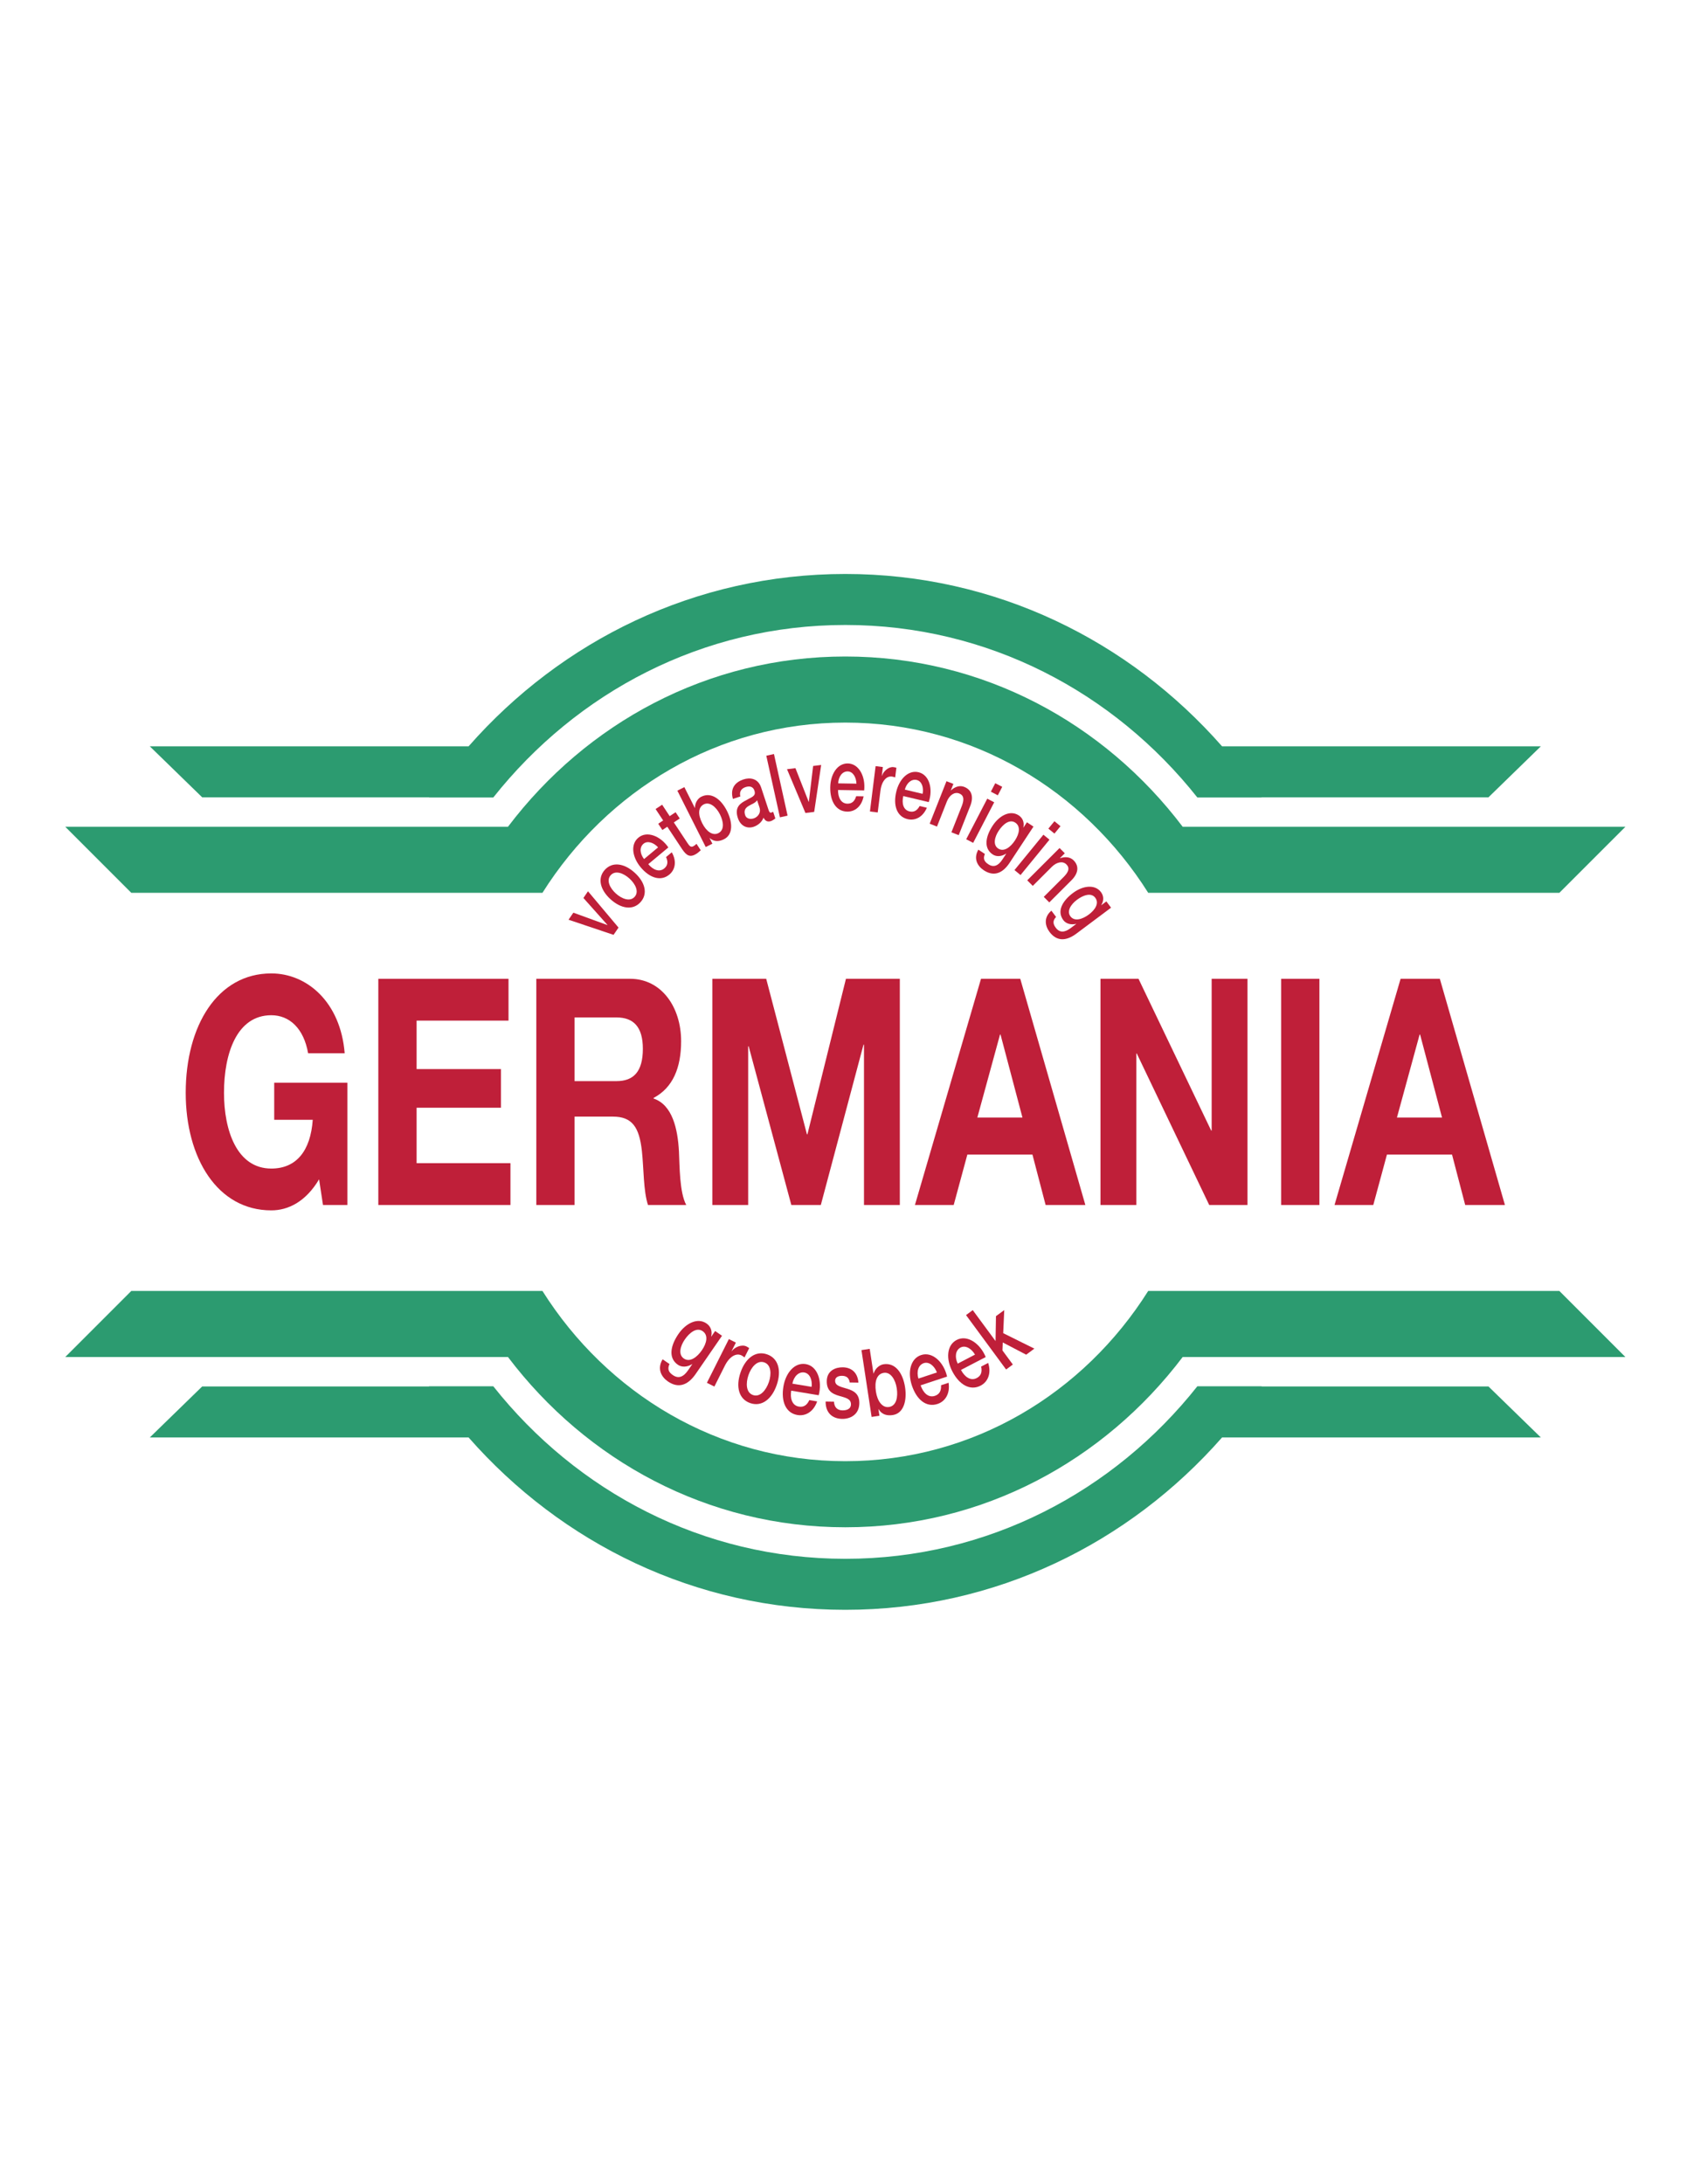 <?xml version="1.0" encoding="iso-8859-1"?>
<!-- Generator: Adobe Illustrator 24.0.1, SVG Export Plug-In . SVG Version: 6.00 Build 0)  -->
<svg version="1.1" id="Layer_1" xmlns="http://www.w3.org/2000/svg" xmlns:xlink="http://www.w3.org/1999/xlink" x="0px" y="0px"
	 viewBox="0 0 612 792" style="enable-background:new 0 0 612 792;" xml:space="preserve">
<path style="fill:#BF1F39;" d="M115.756,427.626c-4.863,8.159-11.235,11.259-17.335,11.259c-19.546,0-31.048-18.954-31.048-42.615
	c0-24.351,11.503-43.305,31.048-43.305c12.913,0,25.117,10.339,26.62,28.948h-13.267c-1.59-9.077-6.813-13.786-13.353-13.786
	c-12.471,0-17.161,13.786-17.161,28.143c0,13.668,4.69,27.456,17.161,27.456c9.019,0,14.236-6.319,15.037-17.688h-13.98v-13.443
	h26.539v44.341h-8.844L115.756,427.626z"/>
<polygon style="fill:#BF1F39;" points="137.246,354.918 184.474,354.918 184.474,370.079 151.134,370.079 151.134,387.655 
	181.735,387.655 181.735,401.667 151.134,401.667 151.134,421.771 185.182,421.771 185.182,436.935 137.246,436.935 "/>
<path style="fill:#BF1F39;" d="M208.442,392.019h15.216c6.192,0,9.553-3.444,9.553-11.717c0-7.924-3.36-11.372-9.553-11.372h-15.216
	V392.019z M194.561,354.918h34.049c11.322,0,18.483,10.223,18.483,22.63c0,9.645-3.006,16.882-9.987,20.561v0.227
	c6.807,2.298,8.751,10.916,9.198,19.181c0.261,5.171,0.174,14.821,2.646,19.418h-13.882c-1.683-5.171-1.503-13.093-2.211-19.645
	c-0.975-8.618-3.54-12.402-10.527-12.402h-13.888v32.047h-13.882V354.918z"/>
<polygon style="fill:#BF1F39;" points="258.415,354.918 277.961,354.918 292.737,411.318 292.911,411.318 306.886,354.918 
	326.432,354.918 326.432,436.935 313.432,436.935 313.432,378.81 313.252,378.81 297.774,436.935 287.073,436.935 271.595,379.385 
	271.415,379.385 271.415,436.935 258.415,436.935 "/>
<path style="fill:#BF1F39;" d="M354.555,405.23h16.365l-7.956-30.097h-0.18L354.555,405.23z M355.884,354.918h14.241l23.614,82.017
	h-14.416l-4.776-18.27h-23.619l-4.95,18.27h-14.062L355.884,354.918z"/>
<polygon style="fill:#BF1F39;" points="399.224,354.918 413.023,354.918 439.377,409.938 439.557,409.938 439.557,354.918 
	452.557,354.918 452.557,436.935 438.669,436.935 412.403,382.025 412.223,382.025 412.223,436.935 399.224,436.935 "/>
<rect x="464.761" y="354.918" style="fill:#BF1F39;" width="13.888" height="82.017"/>
<path style="fill:#BF1F39;" d="M506.772,405.23h16.359l-7.956-30.097h-0.175L506.772,405.23z M508.101,354.918h14.236l23.614,82.017
	h-14.416l-4.771-18.27h-23.62l-4.95,18.27h-14.061L508.101,354.918z"/>
<polygon style="fill:#BF1F39;" points="206.254,333.495 208.001,330.941 220.345,335.433 220.373,335.389 211.645,325.613 
	213.305,323.182 224.384,336.35 222.579,338.981 "/>
<path style="fill:#BF1F39;" d="M228.33,318.545c-2.112-1.915-5.072-3.085-6.778-1.195c-1.712,1.883-0.255,4.715,1.857,6.63
	c2.141,1.938,5.107,3.105,6.813,1.221C231.928,323.315,230.472,320.48,228.33,318.545z M221.499,326.089
	c-3.749-3.401-4.869-7.608-2.089-10.678c2.774-3.07,7.075-2.374,10.829,1.027c3.778,3.418,4.904,7.628,2.118,10.695
	C229.584,330.204,225.283,329.507,221.499,326.089z"/>
<path style="fill:#BF1F39;" d="M238.742,307.257c-1.556-1.709-3.825-2.53-5.305-1.3c-1.509,1.259-1.317,3.598,0.209,5.545
	L238.742,307.257z M235.178,313.351c1.666,1.993,3.981,3.067,5.803,1.549c1.265-1.05,1.439-2.403,0.65-4.129l2.072-1.721
	c1.833,3.183,1.288,6.268-0.877,8.069c-3.105,2.582-7.167,1.25-10.429-2.667c-3.012-3.622-3.761-8.258-0.807-10.713
	c3.128-2.603,8.055-0.574,10.87,3.546L235.178,313.351z"/>
<path style="fill:#BF1F39;" d="M238.788,298.688l1.787-1.181l-2.745-4.147l2.374-1.567l2.739,4.144l2.147-1.419l1.503,2.275
	l-2.148,1.416l4.886,7.379c0.83,1.256,1.335,1.845,2.397,1.143c0.336-0.22,0.668-0.441,0.929-0.769l1.555,2.354
	c-0.482,0.397-0.911,0.836-1.434,1.178c-2.472,1.639-3.743,0.711-5.304-1.561l-5.397-8.154l-1.788,1.184L238.788,298.688z"/>
<path style="fill:#BF1F39;" d="M255.345,291.652c-2.136,1.077-2.176,3.717-0.592,6.866c1.498,2.977,3.801,4.619,5.856,3.586
	c2.315-1.167,1.857-4.237,0.563-6.816C259.814,292.598,257.44,290.599,255.345,291.652z M245.729,286.696l2.536-1.28l3.813,7.559
	l0.041-0.021c-0.029-1.779,0.969-3.395,2.264-4.048c3.633-1.828,7.179,0.836,9.355,5.16c2.002,3.981,2.333,8.516-1.074,10.231
	c-1.561,0.787-3.476,1.141-5.211-0.423l-0.046,0.02l1.021,2.034l-2.409,1.21L245.729,286.696z"/>
<path style="fill:#BF1F39;" d="M274.659,290.172c-0.598,0.972-1.909,1.373-3.006,2.037c-1.08,0.63-1.938,1.521-1.335,3.346
	c0.517,1.552,2.205,1.5,3.151,1.187c1.184-0.389,2.768-1.793,2.042-3.984L274.659,290.172z M278.802,293.66
	c0.285,0.853,0.54,1.14,1.033,0.975c0.169-0.052,0.377-0.125,0.644-0.278l0.795,2.405c-0.342,0.316-1.125,0.81-1.572,0.96
	c-1.091,0.36-2.037,0.128-2.716-1.23c-0.621,1.691-2.164,2.84-3.61,3.319c-2.199,0.726-4.695-0.136-5.705-3.21
	c-1.3-3.929,0.929-5.373,3.087-6.459c1.788-1.097,3.61-1.396,2.936-3.436c-0.592-1.793-2.147-1.654-3.238-1.294
	c-1.515,0.502-2.315,1.646-1.875,3.389l-2.699,0.894c-1.149-4.112,1.132-6.181,3.831-7.074c2.397-0.793,5.316-0.375,6.413,2.945
	L278.802,293.66z"/>
<rect x="280.524" y="273.592" transform="matrix(0.976 -0.216 0.216 0.976 -54.893 67.6)" style="fill:#BF1F39;" width="2.847" height="22.887"/>
<polygon style="fill:#BF1F39;" points="285.505,278.919 288.569,278.542 293.38,290.767 293.427,290.764 294.982,277.747 
	297.901,277.384 295.365,294.4 292.191,294.792 "/>
<path style="fill:#BF1F39;" d="M310.692,284.16c-0.064-2.31-1.254-4.414-3.169-4.442c-1.967-0.035-3.349,1.869-3.459,4.335
	L310.692,284.16z M304.018,286.455c-0.041,2.597,1.021,4.921,3.389,4.962c1.643,0.026,2.652-0.885,3.187-2.707l2.692,0.046
	c-0.685,3.61-3.11,5.592-5.925,5.543c-4.04-0.064-6.251-3.723-6.169-8.821c0.081-4.709,2.542-8.708,6.384-8.647
	c4.061,0.069,6.477,4.82,5.919,9.782L304.018,286.455z"/>
<path style="fill:#BF1F39;" d="M317.645,277.805l2.641,0.331l-0.395,3.183l0.052,0.006c0.54-1.709,2.461-3.378,4.19-3.16
	c0.645,0.078,0.807,0.165,1.051,0.226l-0.436,3.499c-0.389-0.113-0.795-0.261-1.195-0.311c-1.927-0.241-3.715,1.573-4.161,5.2
	l-0.981,7.823l-2.82-0.351L317.645,277.805z"/>
<path style="fill:#BF1F39;" d="M334.701,287.848c0.44-2.269-0.268-4.579-2.136-5.022c-1.915-0.456-3.674,1.103-4.318,3.488
	L334.701,287.848z M327.69,288.651c-0.598,2.524-0.064,5.023,2.24,5.571c1.602,0.383,2.785-0.29,3.69-1.953l2.623,0.624
	c-1.444,3.38-4.242,4.79-6.981,4.138c-3.929-0.935-5.304-4.985-4.12-9.944c1.091-4.585,4.353-7.96,8.09-7.068
	c3.952,0.94,5.293,6.102,3.68,10.826L327.69,288.651z"/>
<path style="fill:#BF1F39;" d="M343.359,283.266l2.501,0.989l-0.894,2.266l0.023,0.079c1.463-1.39,3.244-1.892,4.816-1.268
	c2.601,1.024,3.54,3.465,2.171,6.923l-4.179,10.582l-2.647-1.042l3.831-9.692c0.905-2.435,0.58-3.769-0.976-4.384
	c-1.764-0.696-3.603,0.644-4.503,2.91l-3.587,9.094l-2.647-1.045L343.359,283.266z"/>
<path style="fill:#BF1F39;" d="M361.054,284l2.53,1.309l-1.602,3.073l-2.524-1.309L361.054,284z M358.152,289.606l2.519,1.309
	l-7.632,14.711l-2.525-1.311L358.152,289.606z"/>
<path style="fill:#BF1F39;" d="M368.186,304.773c1.572-2.382,2.182-5.128,0.122-6.485c-2.102-1.387-4.486,0.65-6.007,2.951
	c-1.503,2.275-2.165,5.139-0.186,6.442C364.217,309.068,366.631,307.127,368.186,304.773z M366.271,312.84
	c-2.733,4.149-5.989,4.959-9.379,2.722c-2.164-1.428-3.899-4.103-1.973-7.478l2.373,1.564c-0.853,1.933,0.035,2.939,1.242,3.734
	c1.915,1.265,3.599,0.569,5.102-1.706l1.393-2.113l-0.047-0.029c-1.665,1.085-3.493,1.186-4.828,0.308
	c-3.412-2.249-2.641-6.503-0.034-10.464c2.454-3.72,6.384-5.736,9.447-3.72c1.353,0.891,2.101,2.426,1.684,4.376l0.04,0.026
	l1.254-1.898l2.373,1.562L366.271,312.84z"/>
<path style="fill:#BF1F39;" d="M382.52,297.783l2.2,1.802l-2.194,2.679l-2.205-1.802L382.52,297.783z M378.517,302.673l2.205,1.799
	l-10.498,12.823l-2.2-1.799L378.517,302.673z"/>
<path style="fill:#BF1F39;" d="M384.378,307.498l1.903,1.906l-1.724,1.721l-0.006,0.082c1.887-0.69,3.725-0.444,4.922,0.757
	c1.973,1.976,1.862,4.587-0.767,7.213l-8.049,8.044l-2.008-2.011l7.364-7.361c1.805-1.872,2.037-3.229,0.853-4.411
	c-1.334-1.341-3.563-0.847-5.286,0.874l-6.918,6.912l-2.008-2.011L384.378,307.498z"/>
<path style="fill:#BF1F39;" d="M395.021,331.594c2.286-1.709,3.795-4.08,2.315-6.059c-1.509-2.017-4.445-0.911-6.65,0.74
	c-2.189,1.631-3.784,4.1-2.362,5.998C389.827,334.289,392.764,333.283,395.021,331.594z M390.483,338.535
	c-3.981,2.974-7.318,2.635-9.744-0.621c-1.556-2.078-2.275-5.182,0.679-7.704l1.7,2.278c-1.456,1.526-0.963,2.777-0.099,3.935
	c1.376,1.837,3.198,1.755,5.374,0.125l2.031-1.518l-0.028-0.04c-1.944,0.456-3.697-0.07-4.649-1.349
	c-2.448-3.276-0.284-7.014,3.517-9.854c3.568-2.667,7.95-3.232,10.144-0.296c0.97,1.297,1.161,2.995,0.1,4.686l0.034,0.041
	l1.816-1.364l1.706,2.278L390.483,338.535z"/>
<path style="fill:#BF1F39;" d="M254.62,489.611c1.729-2.519,2.455-5.438,0.284-6.929c-2.211-1.526-4.811,0.604-6.482,3.029
	c-1.66,2.402-2.432,5.455-0.354,6.889C250.279,494.121,252.902,492.096,254.62,489.611z M252.379,498.201
	c-3.018,4.375-6.511,5.176-10.081,2.716c-2.275-1.567-4.057-4.463-1.921-8.032l2.496,1.718c-0.957,2.049-0.035,3.145,1.236,4.021
	c2.014,1.388,3.824,0.68,5.484-1.724l1.538-2.229l-0.046-0.034c-1.811,1.126-3.761,1.195-5.165,0.232
	c-3.592-2.473-2.664-7.005,0.22-11.189c2.705-3.923,6.953-6.007,10.168-3.784c1.422,0.982,2.188,2.635,1.694,4.713l0.046,0.029
	l1.381-2.009l2.496,1.724L252.379,498.201z"/>
<path style="fill:#BF1F39;" d="M264.416,485.56l2.542,1.277l-1.543,3.064l0.052,0.023c1.155-1.532,3.679-2.525,5.345-1.689
	c0.615,0.308,0.754,0.459,0.975,0.603l-1.695,3.372c-0.348-0.25-0.708-0.546-1.085-0.737c-1.857-0.929-4.3,0.261-6.059,3.755
	l-3.79,7.544l-2.71-1.357L264.416,485.56z"/>
<path style="fill:#BF1F39;" d="M278.913,501.184c0.993-2.89,0.894-6.297-1.671-7.179c-2.565-0.876-4.735,1.747-5.728,4.637
	c-0.998,2.925-0.905,6.332,1.66,7.208C275.744,506.731,277.909,504.108,278.913,501.184z M268.646,497.655
	c1.764-5.124,5.426-8.009,9.599-6.569c4.179,1.428,5.299,5.954,3.534,11.084c-1.77,5.159-5.432,8.038-9.61,6.604
	C267.997,507.341,266.876,502.82,268.646,497.655z"/>
<path style="fill:#BF1F39;" d="M294.431,502.878c0.302-2.448-0.615-4.868-2.641-5.205c-2.066-0.343-3.825,1.445-4.341,4.045
	L294.431,502.878z M287.032,504.26c-0.459,2.739,0.29,5.368,2.78,5.78c1.729,0.29,2.942-0.511,3.79-2.357l2.838,0.476
	c-1.3,3.715-4.173,5.427-7.138,4.934c-4.248-0.708-5.995-4.934-5.101-10.319c0.83-4.979,4.062-8.82,8.102-8.148
	c4.277,0.714,6.07,6.128,4.695,11.293L287.032,504.26z"/>
<path style="fill:#BF1F39;" d="M302.544,508.264c0.122,2.264,1.44,3.111,3.059,3.14c1.144,0.018,3.146-0.261,3.099-2.286
	c-0.046-2.061-2.251-2.339-4.445-3.023c-2.228-0.656-4.388-1.718-4.329-5.322c0.064-3.882,3.325-5.025,5.827-4.985
	c2.821,0.047,5.345,1.602,5.653,5.549l-3.163-0.047c-0.233-1.857-1.422-2.396-2.751-2.414c-0.882-0.018-2.507,0.232-2.53,1.775
	c-0.035,1.921,2.194,2.229,4.416,2.926c2.2,0.685,4.417,1.752,4.358,5.252c-0.069,4.219-3.389,5.71-6.238,5.664
	c-3.453-0.059-6.006-2.09-5.989-6.279L302.544,508.264z"/>
<path style="fill:#BF1F39;" d="M320.628,497.795c-2.524,0.389-3.436,3.058-2.873,6.79c0.54,3.528,2.339,5.966,4.753,5.594
	c2.739-0.412,3.285-3.691,2.82-6.743C324.847,500.243,323.1,497.423,320.628,497.795z M312.515,489.554l2.994-0.452l1.364,8.954
	l0.052-0.006c0.558-1.822,2.106-3.134,3.633-3.366c4.283-0.649,7.005,3.238,7.782,8.363c0.714,4.718-0.446,9.442-4.468,10.057
	c-1.846,0.279-3.9,0-5.148-2.17l-0.052,0.006l0.365,2.408l-2.838,0.436L312.515,489.554z"/>
<path style="fill:#BF1F39;" d="M339.889,497.661c-0.876-2.315-2.809-4.022-4.759-3.384c-1.99,0.662-2.71,3.064-1.955,5.601
	L339.889,497.661z M333.976,502.321c0.876,2.641,2.762,4.619,5.159,3.83c1.665-0.551,2.367-1.834,2.258-3.854l2.728-0.905
	c0.586,3.895-1.161,6.749-4.017,7.69c-4.091,1.353-7.602-1.572-9.314-6.749c-1.584-4.794-0.517-9.703,3.372-10.986
	c4.12-1.357,8.229,2.595,9.413,7.806L333.976,502.321z"/>
<path style="fill:#BF1F39;" d="M353.707,491.19c-1.23-2.142-3.418-3.517-5.234-2.577c-1.863,0.976-2.189,3.459-1.039,5.845
	L353.707,491.19z M348.617,496.738c1.282,2.473,3.465,4.12,5.705,2.96c1.56-0.813,2.043-2.189,1.613-4.167l2.548-1.323
	c1.201,3.743-0.07,6.837-2.733,8.229c-3.825,1.984-7.766-0.337-10.278-5.177c-2.327-4.48-2.06-9.494,1.579-11.387
	c3.842-1.996,8.53,1.254,10.539,6.204L348.617,496.738z"/>
<polygon style="fill:#BF1F39;" points="350.451,476.855 352.889,475.057 361.158,486.274 361.31,477.251 364.31,475.045 
	363.938,483.414 375.243,489.02 372.267,491.214 363.775,486.779 363.66,489.67 367.432,494.782 364.988,496.588 "/>
<path style="fill:#2C9B70;" d="M155.666,289.113c-0.012,0.021-0.029,0.041-0.041,0.061h23.33
	c30.224-38.114,75.935-62.555,127.707-62.555c51.773,0,97.483,24.441,127.707,62.555h23.33c-0.012-0.021-0.029-0.04-0.041-0.061
	h82.315l19.007-18.495H443.33c-33.677-38.309-82.156-62.494-136.668-62.494c-54.511,0-102.991,24.186-136.667,62.494H54.344
	l19.006,18.495H155.666z"/>
<path style="fill:#2C9B70;" d="M429.036,299.777c-28.413-37.504-72.39-61.725-122.374-61.725s-93.96,24.221-122.374,61.725H23.662
	l23.968,23.965h121.639h27.224h0.29c23.388-37.095,63.598-61.728,109.879-61.728c46.282,0,86.492,24.632,109.88,61.728h0.29h27.224
	h121.639l23.969-23.965H429.036z"/>
<path style="fill:#2C9B70;" d="M155.666,502.736c-0.012-0.02-0.029-0.04-0.041-0.061h23.33
	c30.224,38.113,75.935,62.555,127.707,62.555c51.773,0,97.483-24.441,127.707-62.555h23.33c-0.012,0.021-0.029,0.041-0.041,0.061
	h82.315l19.007,18.496H443.33c-33.677,38.309-82.156,62.494-136.668,62.494c-54.511,0-102.991-24.185-136.667-62.494H54.344
	l19.006-18.496H155.666z"/>
<path style="fill:#2C9B70;" d="M429.036,492.072c-28.413,37.505-72.39,61.726-122.374,61.726s-93.96-24.221-122.374-61.726H23.662
	l23.968-23.965h121.639h27.224h0.29c23.388,37.096,63.598,61.728,109.879,61.728c46.282,0,86.492-24.633,109.88-61.728h0.29h27.224
	h121.639l23.969,23.965H429.036z"/>
</svg>
